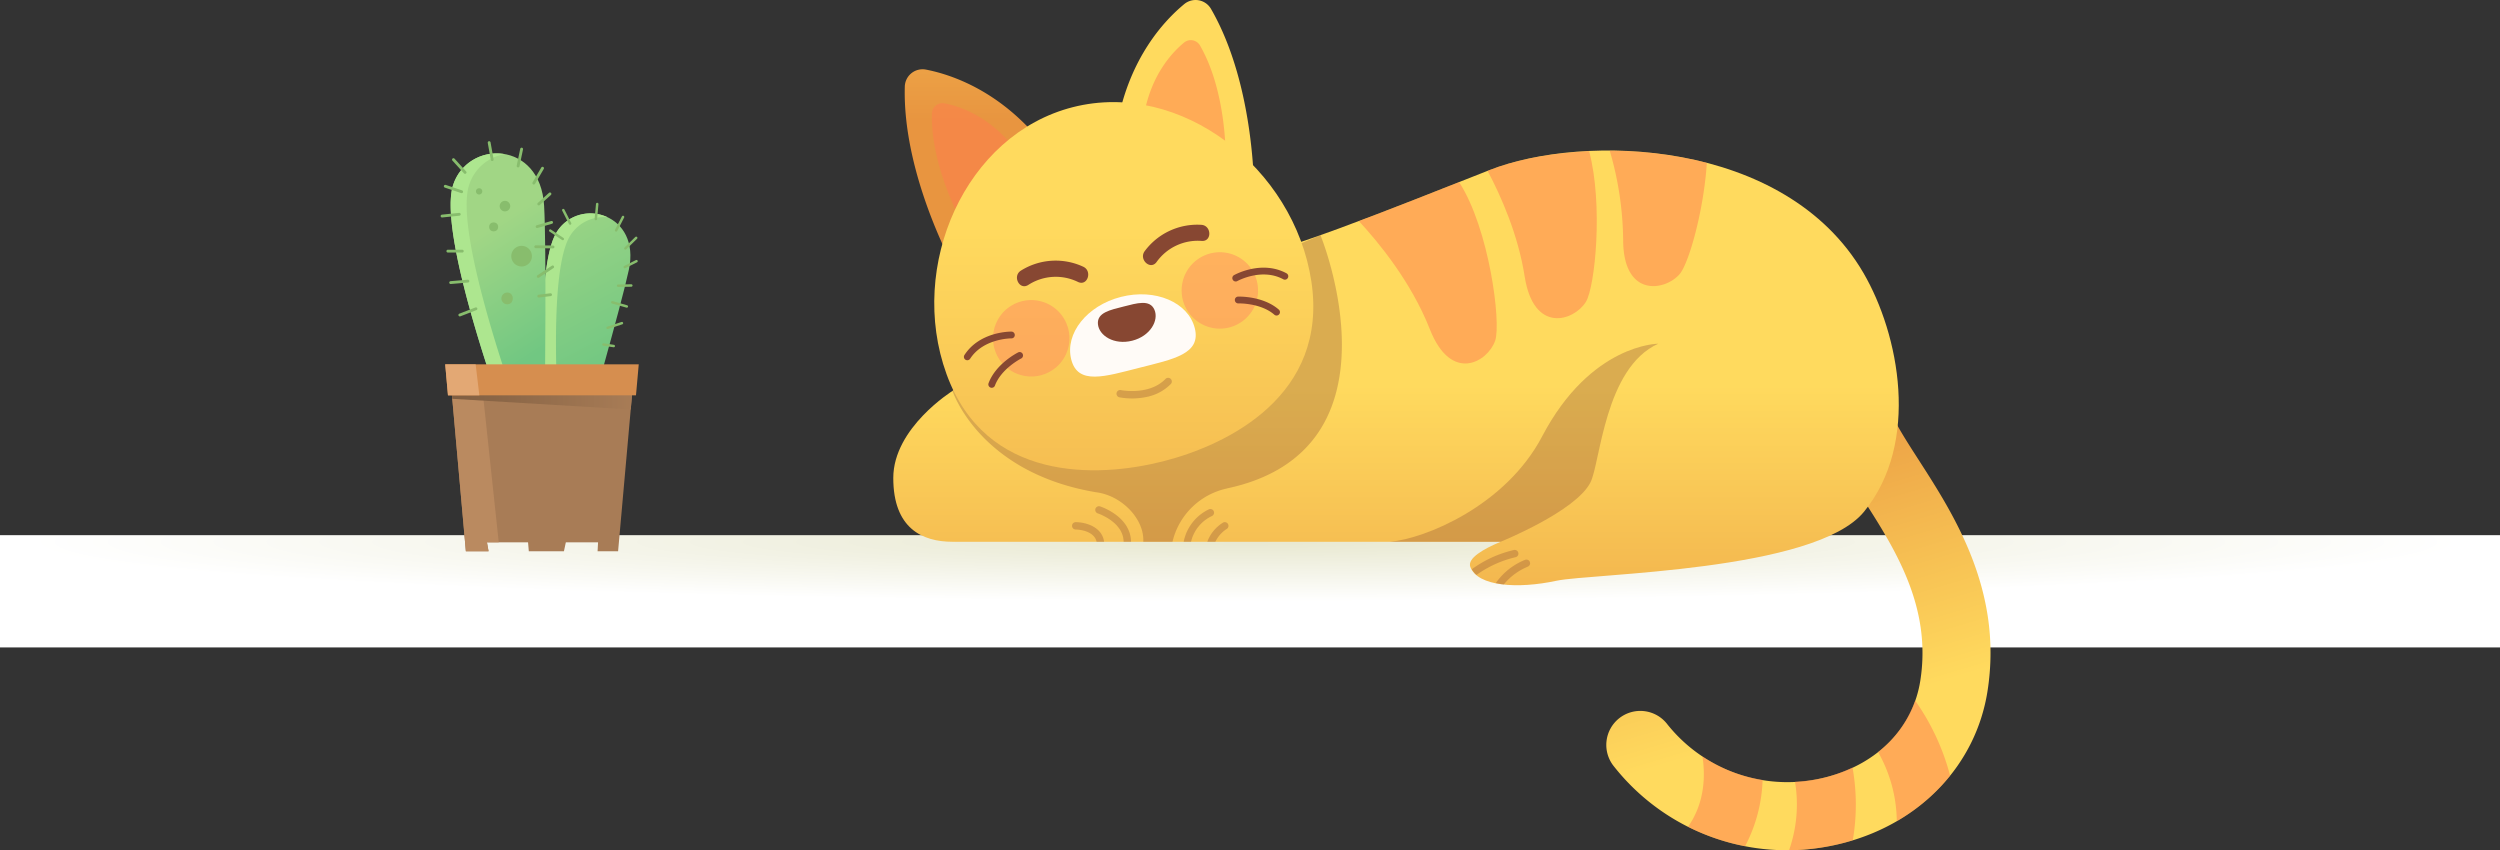 <svg xmlns="http://www.w3.org/2000/svg" xmlns:xlink="http://www.w3.org/1999/xlink" width="658" height="223.791" viewBox="0 0 658 223.791"><rect x="0" y="0" width="658" height="223.791" fill="#333333" stroke="none"/><defs><style>.a{mix-blend-mode:multiply;isolation:isolate;fill:url(#a);}.b{fill:url(#b);}.c{fill:#ade68f;}.d,.f{fill:none;stroke:#88bd6d;stroke-linecap:round;stroke-linejoin:round;}.d{stroke-width:0.654px;}.e{fill:url(#c);}.f{stroke-width:0.75px;}.g{fill:#88bd6d;}.h{fill:#a87c56;}.i{fill:#ba8a60;}.j{fill:url(#d);}.k{fill:#d68e4f;}.l{fill:#e3a874;}.m{fill:url(#e);}.n{fill:url(#f);}.o,.u{fill:#874732;}.o,.x{opacity:0.31;}.p{fill:url(#g);}.q,.z{fill:#ff7c4f;}.q,.y{opacity:0.5;}.r{fill:url(#h);}.s{fill:url(#i);}.t{fill:#fffbf7;}.v{opacity:0.55;}.w{fill:#ff915e;}</style><radialGradient id="a" cx="0.497" cy="0.059" r="10.833" gradientTransform="translate(0.476 0.056) scale(0.045 0.049)" gradientUnits="objectBoundingBox"><stop offset="0" stop-color="#e8e8d0"/><stop offset="1" stop-color="#fff"/></radialGradient><linearGradient id="b" x1="0.253" y1="-0.023" x2="0.448" y2="0.787" gradientUnits="objectBoundingBox"><stop offset="0" stop-color="#a1d685"/><stop offset="1" stop-color="#71c782"/></linearGradient><linearGradient id="c" x1="0.502" y1="0.246" x2="0.659" y2="0.851" gradientUnits="objectBoundingBox"><stop offset="0.113" stop-color="#a1d685"/><stop offset="1" stop-color="#71c782"/></linearGradient><linearGradient id="d" y1="0.5" x2="1" y2="0.5" gradientUnits="objectBoundingBox"><stop offset="0" stop-color="#805e41"/><stop offset="1" stop-color="#a87c56"/></linearGradient><linearGradient id="e" x1="0.514" y1="0.729" x2="0.345" y2="0.053" gradientUnits="objectBoundingBox"><stop offset="0" stop-color="#ffda5e"/><stop offset="1" stop-color="#e89540"/></linearGradient><linearGradient id="f" x1="0.5" y1="0.553" x2="0.5" y2="1.425" xlink:href="#e"/><linearGradient id="g" x1="1.064" y1="-1.24" x2="1.064" y2="0.25" xlink:href="#e"/><linearGradient id="h" x1="16.837" y1="1.702" x2="16.837" y2="3.241" xlink:href="#e"/><linearGradient id="i" x1="0.466" y1="0.367" x2="0.466" y2="1.879" xlink:href="#e"/></defs><g transform="translate(-1111 -533.303)"><rect class="a" width="658" height="29.546" transform="translate(1111 674.159)"/><g transform="translate(1227.347 570.832)"><g transform="translate(26.45 16.166)"><g transform="translate(0 2.475)"><path class="b" d="M136.695,299.236s-3.6-43.289,2.816-53.137c5.967-9.164,22.059-4.691,18.9,10.076-2.054,9.6-11.324,41.907-11.324,41.907Z" transform="translate(-135.69 -241.344)"/><g transform="translate(0 0.006)"><path class="c" d="M143.049,247.067a10.355,10.355,0,0,1,9.788-4.7,10.475,10.475,0,0,0-13.326,3.725c-6.411,9.848-2.816,53.137-2.816,53.137l3.434-.381C139.588,291.5,137.306,255.888,143.049,247.067Z" transform="translate(-135.69 -241.348)"/></g></g><line class="d" x1="1.795" y1="3.54" transform="translate(5.461 1.599)"/><line class="d" y1="3.953" x2="0.358" transform="translate(14.034)"/><line class="d" y1="3.53" x2="1.815" transform="translate(19.368 3.412)"/><line class="d" y1="2.771" x2="2.841" transform="translate(21.806 8.911)"/><line class="d" x2="3.815" y2="1.094" transform="translate(18.364 25.873)"/><line class="d" y1="1.237" x2="3.771" transform="translate(17.121 31.356)"/><line class="d" x2="2.697" y2="0.401" transform="translate(16.041 36.981)"/><line class="d" y1="1.559" x2="3.091" transform="translate(21.637 15.043)"/><line class="d" y1="0.056" x2="3.461" transform="translate(19.899 21.448)"/><line class="d" x1="3.295" y1="2.213" transform="translate(2.029 6.992)"/></g><g transform="translate(0 0)"><g transform="translate(2.265 2.847)"><path class="e" d="M134.5,299.654s-17.13-46.8-13.026-59.643c3.817-11.951,22.978-11.893,23.968,5.406.643,11.246.2,49.8.2,49.8Z" transform="translate(-120.843 -231.649)"/><g transform="translate(0 0.011)"><path class="c" d="M125.686,240.007a11.882,11.882,0,0,1,9.4-8.169,12.014,12.014,0,0,0-13.61,8.169c-4.1,12.844,13.026,59.643,13.026,59.643l3.683-1.466C135.357,290.218,122.012,251.508,125.686,240.007Z" transform="translate(-120.843 -231.655)"/></g></g><line class="f" x1="3.8" transform="translate(1.525 28.569)"/><line class="f" x1="4.537" y2="0.39" transform="translate(2.265 36.459)"/><line class="f" x1="4.247" y2="1.642" transform="translate(4.678 43.739)"/><line class="f" x1="3.061" y1="3.371" transform="translate(3.003 4.482)"/><line class="f" x1="0.805" y1="4.482" transform="translate(12.397)"/><line class="f" y1="4.456" x2="0.935" transform="translate(20.011 1.711)"/><line class="f" y1="3.929" x2="2.301" transform="translate(24.148 6.742)"/><line class="f" x2="4.553" y2="0.051" transform="translate(24.653 27.417)"/><line class="f" y1="2.514" x2="3.797" transform="translate(25.319 32.715)"/><line class="f" y1="0.375" x2="3.105" transform="translate(25.457 40.036)"/><line class="f" y1="2.664" x2="2.945" transform="translate(25.457 13.502)"/><line class="f" y1="1.113" x2="3.812" transform="translate(25.023 21.004)"/><line class="f" x1="4.318" y1="1.447" transform="translate(0.844 11.492)"/><line class="f" x1="4.53" y2="0.465" transform="translate(0 18.873)"/><ellipse class="g" cx="0.831" cy="0.831" rx="0.831" ry="0.831" transform="translate(8.926 12.009)"/><path class="g" d="M131.541,240.7a1.388,1.388,0,1,1-1.388-1.388A1.387,1.387,0,0,1,131.541,240.7Z" transform="translate(-113.596 -223.98)"/><path class="g" d="M135.542,250.91a2.715,2.715,0,1,1-.582-3.8A2.715,2.715,0,0,1,135.542,250.91Z" transform="translate(-112.418 -219.406)"/><path class="g" d="M131.711,256.837a1.545,1.545,0,1,1-.08-2.429A1.744,1.744,0,0,1,131.711,256.837Z" transform="translate(-113.546 -214.638)"/><ellipse class="g" cx="1.185" cy="1.185" rx="1.185" ry="1.185" transform="translate(12.397 21.004)"/></g><g transform="translate(0.833 58.357)"><path class="h" d="M120.843,268.376l4,44.884h5.972l-.421-2.337h10.817l.2,2.337h9.246l.5-2.337h8.48l-.124,2.337h5.4l4-44.884Z" transform="translate(-119.41 -264.061)"/><path class="i" d="M128.959,268.376h-8.116l4,44.884h5.972l-.421-2.337H133.5Z" transform="translate(-119.41 -264.061)"/><path class="j" d="M121.268,273.145l46.973,2.808.676-7.578H120.843Z" transform="translate(-119.41 -264.061)"/><path class="k" d="M170.174,273.9l.728-8.171H119.964l.728,8.171Z" transform="translate(-119.964 -265.727)"/><path class="l" d="M127.976,265.727h-8.013l.728,8.171h8.258Z" transform="translate(-119.964 -265.727)"/></g></g><g transform="translate(1346.109 533.303)"><g transform="translate(187.67 98.955)"><path class="m" d="M359.554,392.271a57.989,57.989,0,0,1-50.01-21.948,8.951,8.951,0,0,1,13.958-11.21,40.4,40.4,0,0,0,42.277,14.005c13.357-3.551,22.491-13,24.432-25.268,3.1-19.6-6.781-34.95-15.5-48.495-4.87-7.563-9.076-14.1-10.6-20.814a8.952,8.952,0,0,1,17.461-3.958c.824,3.639,4.4,9.2,8.19,15.082,9.41,14.618,22.3,34.639,18.13,60.984-3.035,19.187-17.411,34.426-37.512,39.772A60.177,60.177,0,0,1,359.554,392.271Z" transform="translate(-307.572 -267.61)"/></g><path class="n" d="M447.7,263.386c-20.66-35.427-73.924-36.719-98.457-27.035S290.693,259.76,283.5,259.27c-32.707-2.222-75.546,35.186-75.546,35.186s-15.589,9.684-15.589,22.919,7.614,16.786,15.589,16.786H352.207c-4.471,1.875-8.819,4.341-7.965,6.618,1.937,5.175,12.536,5.822,22.673,3.642,9.044-1.943,68.068-2.385,80.948-18.169C462.712,308.056,457.128,279.553,447.7,263.386Z" transform="translate(-192.361 -191.566)"/><path class="o" d="M298.779,244.857l-96.848,41s6.967,21.44,37.684,26.654l-.031,0c6.837.787,12.862,7.027,12.567,13.049h7.68a18.789,18.789,0,0,1,14.194-13.994l.013-.018C322.053,301.449,298.779,244.857,298.779,244.857Z" transform="translate(-186.342 -182.965)"/><g transform="translate(3.013 0)"><g transform="translate(0 18.23)"><path class="p" d="M207.642,271.159S193.6,246.2,194.231,222.632a4.681,4.681,0,0,1,5.569-4.491c6.84,1.334,19.3,5.579,30.355,19.089Z" transform="translate(-194.21 -218.053)"/><path class="q" d="M206.59,255.128s-8.353-14.849-7.98-28.874a2.787,2.787,0,0,1,3.315-2.673c4.069.795,11.486,3.321,18.061,11.36Z" transform="translate(-191.451 -214.61)"/></g><g transform="translate(56.003)"><path class="r" d="M264.556,258.273s.443-28.632-11.345-49.052a4.683,4.683,0,0,0-7.037-1.293c-5.377,4.434-14.307,14.106-17.583,31.252Z" transform="translate(-228.591 -206.861)"/><path class="q" d="M254.328,243.941s.262-17.037-6.752-29.187a2.784,2.784,0,0,0-4.186-.769c-3.2,2.637-8.514,8.394-10.463,18.594Z" transform="translate(-225.864 -202.781)"/></g></g><path class="s" d="M235.492,224.68c-28.348,7.192-43.579,41.813-33.289,70.241s39.589,27.4,56.945,23,43.6-17.47,39.091-47.366S263.84,217.488,235.492,224.68Z" transform="translate(-188.197 -196.485)"/><path class="t" d="M253.747,263.315c1.732,6.82-5.672,8.177-14.651,10.456s-16.133,4.613-17.863-2.207,4.144-14.2,13.123-16.475S252.017,256.494,253.747,263.315Z" transform="translate(-174.392 -176.954)"/><g transform="translate(32.554 59.146)"><path class="u" d="M248.075,243.2a17.224,17.224,0,0,0-14.919,6.936c-1.606,2.166,1.489,5.072,3.116,2.875a13.317,13.317,0,0,1,11.92-5.573C250.92,247.61,250.779,243.37,248.075,243.2Z" transform="translate(-199.541 -243.171)"/><path class="u" d="M213.387,251.6a17.23,17.23,0,0,1,16.421-1.016c2.443,1.14,1.109,5.17-1.368,4.015a13.309,13.309,0,0,0-13.134.784C212.986,256.832,211.089,253.038,213.387,251.6Z" transform="translate(-212.346 -239.521)"/></g><g transform="translate(53.85 79.724)"><path class="u" d="M234.461,265.753c-4.781,1.212-8.752-1.344-9.026-4.37s3.225-3.725,6.745-4.62,6.929-1.945,8.132.845S239.243,264.54,234.461,265.753Z" transform="translate(-225.42 -255.804)"/></g><g class="v" transform="translate(26.257 66.388)"><path class="w" d="M228.283,262.932a10.055,10.055,0,1,1-12.219-7.273A10.052,10.052,0,0,1,228.283,262.932Z" transform="translate(-208.48 -242.755)"/><path class="w" d="M258.757,255.2a10.055,10.055,0,1,1-12.219-7.273A10.054,10.054,0,0,1,258.757,255.2Z" transform="translate(-189.315 -247.617)"/></g><g transform="translate(18.591 70.451)"><g transform="translate(0 16.827)"><path class="u" d="M204.887,267.953a.884.884,0,0,1-.709-.117.894.894,0,0,1-.259-1.236c4.04-6.2,12.021-6.165,12.364-6.157a.891.891,0,0,1,.881.9.867.867,0,0,1-.906.881c-.065,0-7.348-.013-10.842,5.349A.878.878,0,0,1,204.887,267.953Z" transform="translate(-203.774 -260.442)"/><g transform="translate(6.431 5.383)"><path class="u" d="M208.836,273.122a.892.892,0,0,1-1.057-1.179c1.914-5.123,7.542-7.978,7.781-8.1a.876.876,0,0,1,1.2.4.9.9,0,0,1-.4,1.2c-.052.024-5.24,2.667-6.9,7.125A.889.889,0,0,1,208.836,273.122Z" transform="translate(-207.722 -263.746)"/></g></g><g transform="translate(70.648)"><path class="u" d="M261.2,253.243a.88.88,0,0,1-.645-.078c-5.649-3.067-12.017.43-12.082.466a.881.881,0,0,1-1.215-.344.891.891,0,0,1,.344-1.215c.3-.169,7.307-4,13.8-.481a.893.893,0,0,1-.205,1.652Z" transform="translate(-247.145 -250.111)"/><g transform="translate(0.661 7.616)"><path class="u" d="M258.745,259.739a.881.881,0,0,1-.8-.192c-3.584-3.124-9.407-2.973-9.466-2.97a.893.893,0,0,1-.924-.862.866.866,0,0,1,.862-.925c.267-.01,6.579-.182,10.7,3.413a.884.884,0,0,1,.085,1.258A.865.865,0,0,1,258.745,259.739Z" transform="translate(-247.55 -254.787)"/></g></g></g><g class="x" transform="translate(58.753 99.459)"><path class="u" d="M236.863,272.825a18.659,18.659,0,0,1-7.666.212.969.969,0,0,1,.4-1.9c.073.016,7.433,1.474,11.718-2.926a.968.968,0,1,1,1.388,1.349A12.224,12.224,0,0,1,236.863,272.825Z" transform="translate(-228.429 -267.92)"/></g><g class="y" transform="translate(122.542 39.664)"><path class="z" d="M288.393,236.466c3.629,6.859,8.065,16.946,9.754,27.789,2.375,15.24,13.005,11.723,16.115,6.7,2.422-3.913,4.589-25.6.854-39.674-10.112.466-19.35,2.274-26.268,5Z" transform="translate(-254.507 -231.166)"/><path class="z" d="M308.128,231.211a86.307,86.307,0,0,1,3.531,23.344c-.036,15.424,11.013,13.611,14.869,9.137,2.372-2.751,6.327-16.486,7.159-29.275A103.626,103.626,0,0,0,308.128,231.211Z" transform="translate(-242.095 -231.211)"/><path class="z" d="M286.275,275.007c5.648,14.354,15.252,8.6,17.19,3.018,1.626-4.688-1.547-29.461-9.484-41.741-8.617,3.409-17.837,7.042-26.392,10.259C272.693,252.032,281.361,262.518,286.275,275.007Z" transform="translate(-267.59 -228.02)"/></g><path class="o" d="M301.73,314.529s19.876-8.029,23.668-15.656c2.6-5.222,3.712-30.116,17.84-36.476,0,0-17.758,0-30.559,24.37-9.633,18.347-30.86,26.955-40.06,27.762Z" transform="translate(-141.884 -171.934)"/><g class="y" transform="translate(209.18 184.387)"><path class="z" d="M353.8,330.867a39.088,39.088,0,0,1-6.594,2.468,41.144,41.144,0,0,1-8.539,1.288,36.4,36.4,0,0,1-1.564,18.027c1.288-.015,2.582-.064,3.877-.163a60.322,60.322,0,0,0,10.827-1.85c.7-.187,1.381-.414,2.07-.626A55.25,55.25,0,0,0,353.8,330.867Z" transform="translate(-310.509 -313.258)"/><path class="z" d="M320.777,347.594a57.228,57.228,0,0,0,15.019,5.121,40.167,40.167,0,0,0,4.61-17.439,39.372,39.372,0,0,1-15.84-6.193C325.265,333.473,325.449,340.984,320.777,347.594Z" transform="translate(-320.777 -314.38)"/><path class="z" d="M370.445,339.826a61.055,61.055,0,0,0-9.207-19.769,29.636,29.636,0,0,1-9.754,13.548,37.536,37.536,0,0,1,4.929,18.2A50.275,50.275,0,0,0,370.445,339.826Z" transform="translate(-301.465 -320.057)"/></g><g class="x" transform="translate(47.048 133.236)"><path class="u" d="M222.213,291.23a.968.968,0,1,0,0,1.937c.213,0,4.794.094,5.5,3.228h1.971C229.133,292.365,224.67,291.23,222.213,291.23Z" transform="translate(-221.244 -287.036)"/><path class="u" d="M234.412,298c-.1-6.631-7.822-9.2-8.151-9.3a.981.981,0,0,0-1.218.629.97.97,0,0,0,.627,1.217c.065.02,6.71,2.222,6.8,7.47h1.934Z" transform="translate(-218.884 -288.655)"/></g><g class="x" transform="translate(76.428 133.958)"><path class="u" d="M241.217,297.736a10.066,10.066,0,0,1,5.5-6.773.969.969,0,0,0-.753-1.785,12.063,12.063,0,0,0-6.683,8.558Z" transform="translate(-239.28 -289.099)"/><path class="u" d="M248.183,293.041a.968.968,0,0,0-.95-1.688,9.984,9.984,0,0,0-4.131,5.042h2.126A8.193,8.193,0,0,1,248.183,293.041Z" transform="translate(-236.876 -287.758)"/></g><g class="x" transform="translate(152.272 144.741)"><path class="u" d="M297.458,297.33a17.286,17.286,0,0,0-7.752,6.148c.679.138,1.365.27,2.113.352a16.1,16.1,0,0,1,6.3-4.678.966.966,0,0,0,.575-1.241A.983.983,0,0,0,297.458,297.33Z" transform="translate(-283.41 -294.738)"/><path class="u" d="M298.087,296.495a.964.964,0,0,0-1.139-.761,30.46,30.46,0,0,0-11.108,5.064,5.361,5.361,0,0,0,1.233,1.5,29.073,29.073,0,0,1,10.254-4.66A.968.968,0,0,0,298.087,296.495Z" transform="translate(-285.841 -295.718)"/></g></g></g></svg>
